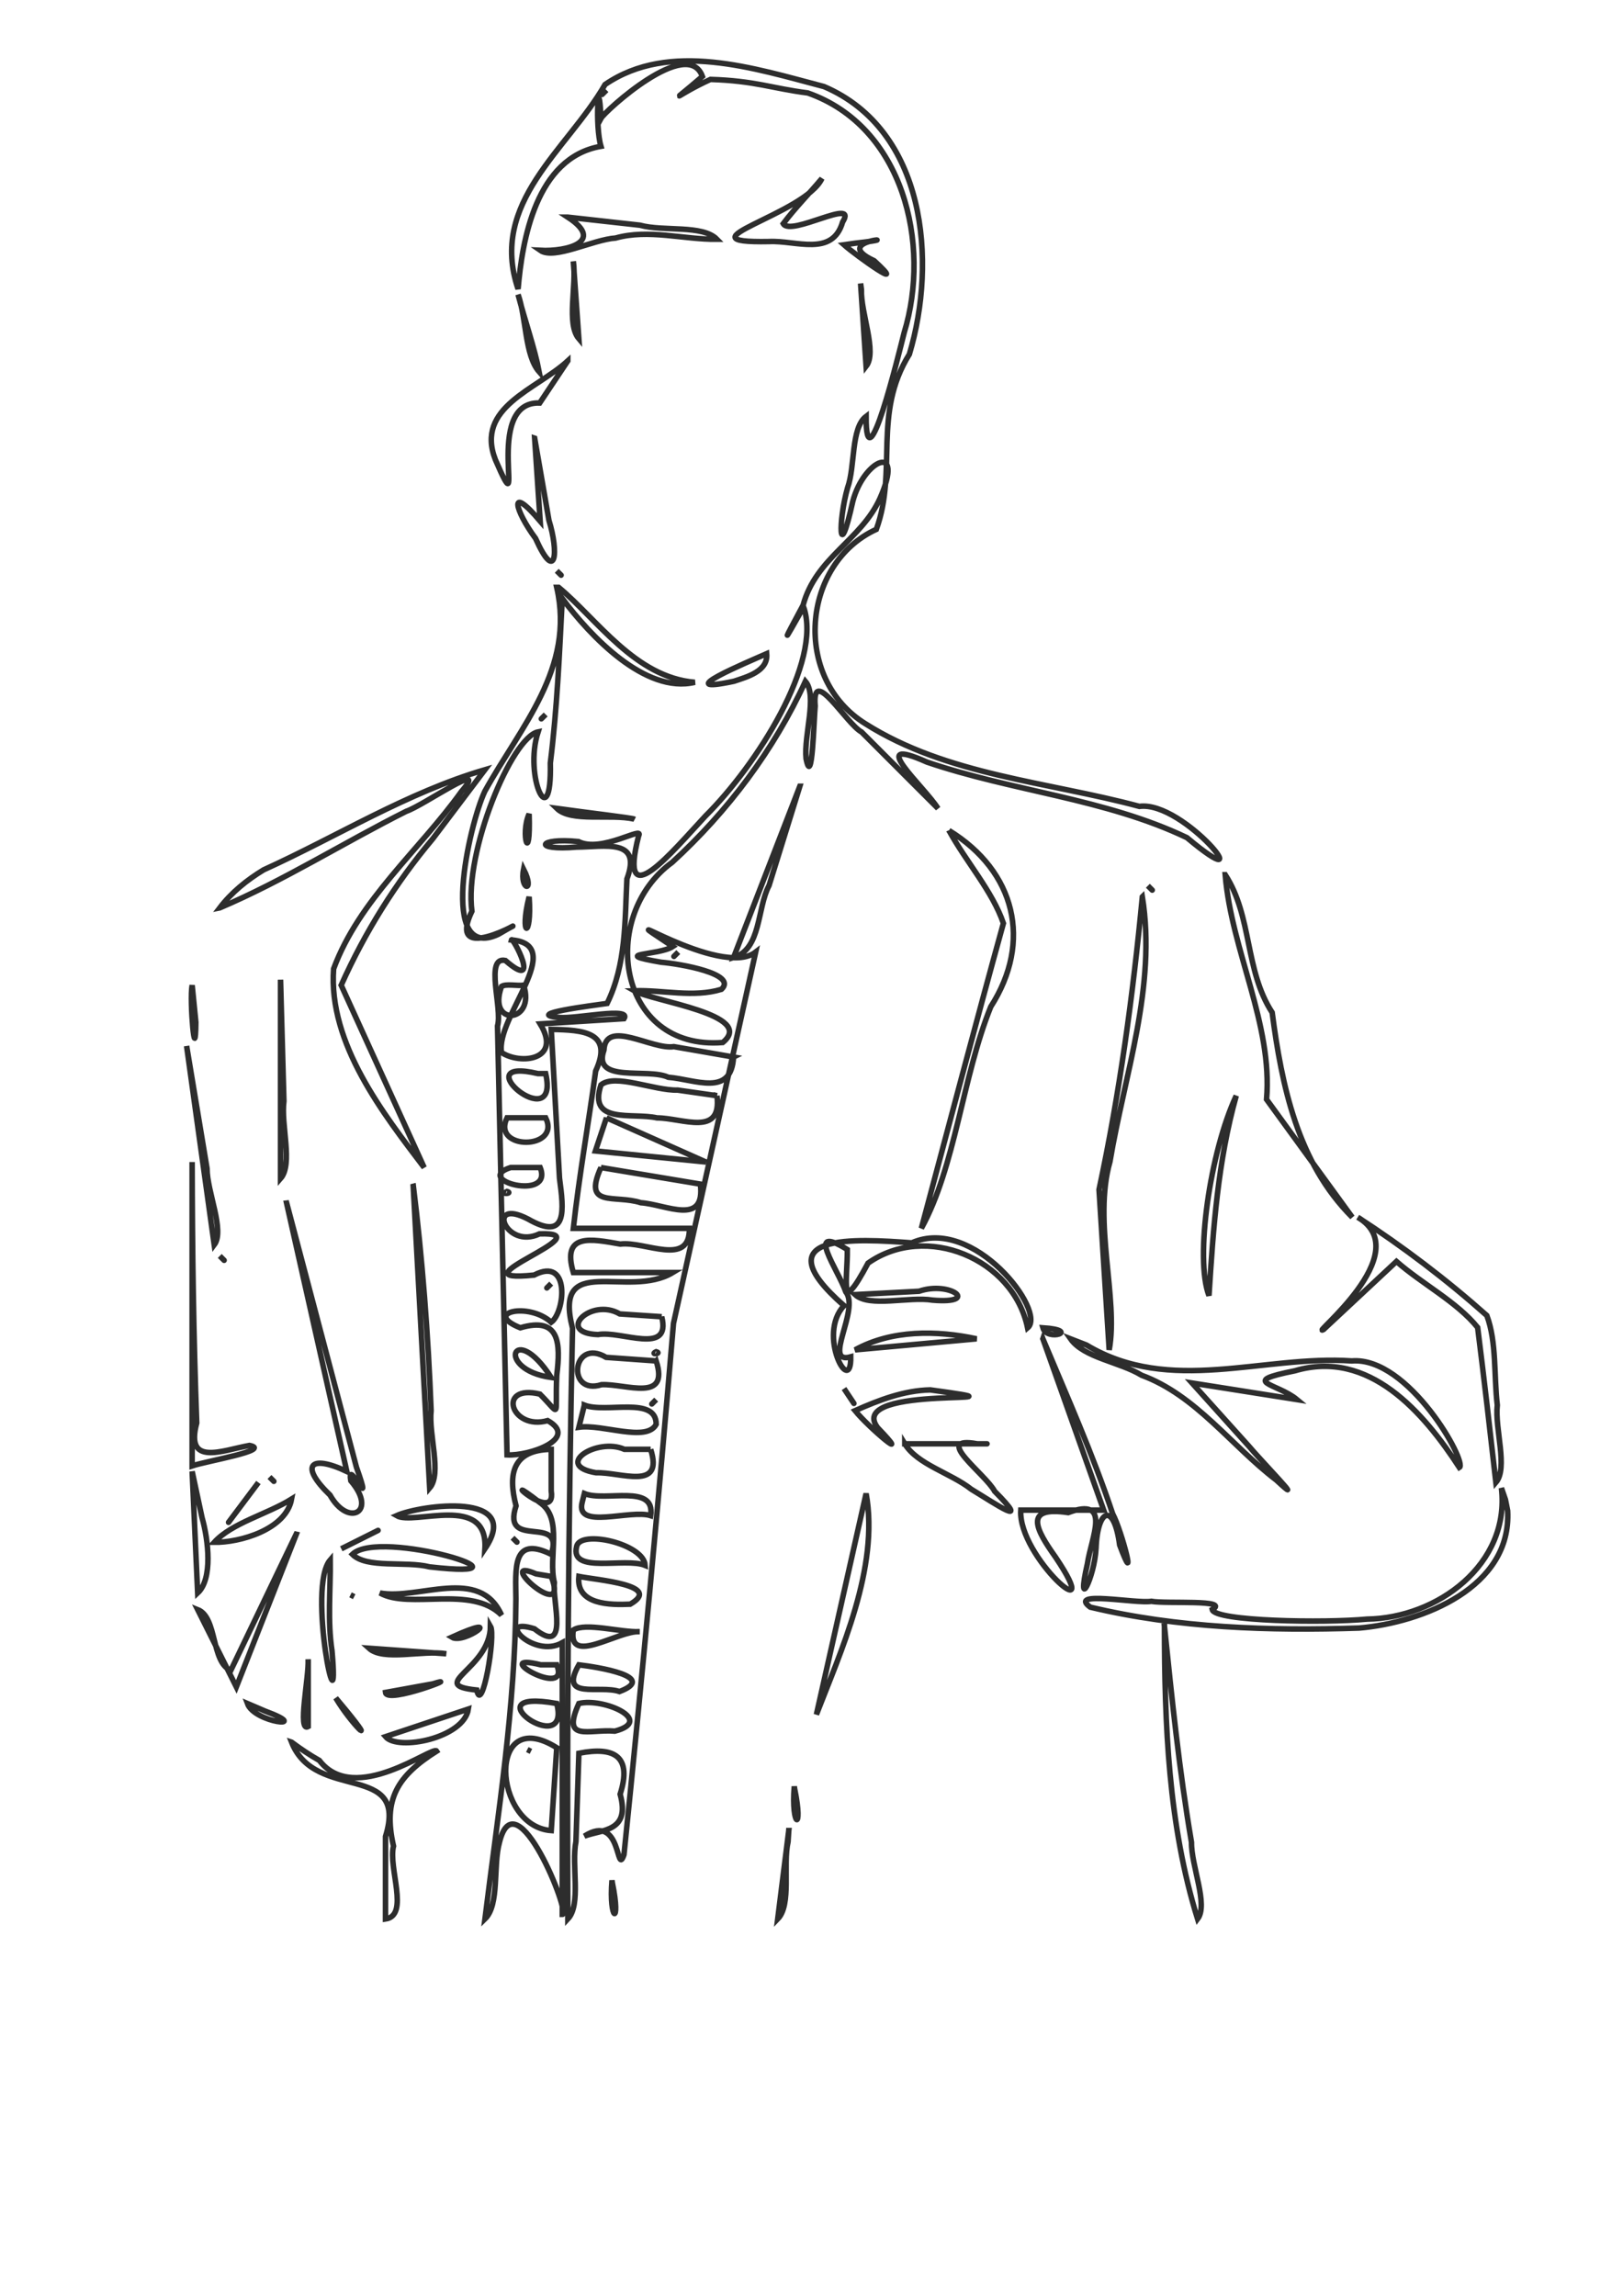 <?xml version="1.0" encoding="UTF-8" standalone="no"?>
<!-- Created with Inkscape (http://www.inkscape.org/) -->

<svg
   width="210mm"
   height="297mm"
   viewBox="0 0 210 297"
   version="1.1"
   id="svg1319"
   inkscape:version="1.1.2 (0a00cf5339, 2022-02-04)"
   sodipodi:docname="rickastley.svg"
   xmlns:inkscape="http://www.inkscape.org/namespaces/inkscape"
   xmlns:sodipodi="http://sodipodi.sourceforge.net/DTD/sodipodi-0.dtd"
   xmlns="http://www.w3.org/2000/svg"
   xmlns:svg="http://www.w3.org/2000/svg">
  <sodipodi:namedview
     id="namedview1321"
     pagecolor="#ffffff"
     bordercolor="#666666"
     borderopacity="1.0"
     inkscape:pageshadow="2"
     inkscape:pageopacity="0.0"
     inkscape:pagecheckerboard="0"
     inkscape:document-units="mm"
     showgrid="false"
     inkscape:zoom="0.43206369"
     inkscape:cx="369.15854"
     inkscape:cy="408.50459"
     inkscape:window-width="1366"
     inkscape:window-height="708"
     inkscape:window-x="0"
     inkscape:window-y="0"
     inkscape:window-maximized="1"
     inkscape:current-layer="layer1" />
  <defs
     id="defs1316" />
  <g
     inkscape:label="Layer 1"
     inkscape:groupmode="layer"
     id="layer1">
    <path
       style="fill:none;fill-rule:nonzero;stroke:#2d2d2d;stroke-width:0.715;stroke-opacity:1"
       d="m 67.034,37.388 c 0.521,-6.218 2.288,-16.999 10.722,-18.46 -0.793,-2.628 -0.29,-10.097 0,-3.608 0.495,-0.927 11.222,-10.7 13.128,-5.431 -4.797,4.13 -3.347,2.37 1.041,0.386 5.78,0.177 7.968,1.164 12.591,1.751 12.357,4.326 15.989,19.534 12.47,31.022 -0.705,2.788 -4.949,20.208 -4.92,10.816 -1.99,1.501 -1.389,6.454 -2.403,9.253 -1.191,4.178 -1.208,10.265 0.677,1.751 1.403,-5.41 6.817,-7.82 3.503,-0.357 -2.449,5.387 -8.261,7.612 -9.929,13.774 -2.653,4.941 -2.808,5.343 0.066,0.242 2.455,7.113 -6.131,20.516 -12.698,27.033 -4.223,4.532 -11.376,13.255 -8.648,2.565 0.752,-1.389 -4.793,2.257 -7.792,0.745 -5.35,-0.535 -5.914,1.214 -0.227,0.715 3.638,-0.022 8.487,-1.192 6.502,4.124 -0.274,5.479 -0.091,11.046 -2.563,16.1 -1.757,0.256 -10.994,1.404 -6.178,1.817 2.142,0.212 9.395,-1.414 8.367,0.155 -3.616,0.226 -7.232,0.452 -10.848,0.678 2.874,4.692 -2.566,5.326 -5.004,3.699 -0.8,-4.523 8.605,-13.945 1.285,-14.563 0.123,-0.537 3.999,6.818 -0.785,2.661 -2.712,-0.579 -0.351,6.197 -1.018,8.473 0.411,18.495 0.822,36.99 1.233,55.485 2.857,0.173 9.379,-2.098 5.262,-4.435 -4.778,1.335 -6.641,-4.776 -1.008,-3.428 2.813,2.817 1.92,3.169 2.179,-2.451 0.504,-4.12 0.403,-7.634 -4.72,-6.127 -4.92,-1.973 1.098,-3.382 4.005,-0.715 1.766,-1.275 2.536,-8.585 -2.217,-6.107 -11.17,1.144 9.407,-5.626 0.697,-5.329 -4.422,2.092 -6.954,-4.741 -1.498,-1.928 5.188,2.975 4.628,-1.158 4.088,-5.267 -0.357,-6.418 -0.713,-12.835 -1.07,-19.253 4.155,0.067 8.057,0.33 5.747,5.384 -0.927,6.785 -2.134,13.55 -2.887,20.348 5.004,0 10.007,0 15.011,0 0.095,5.047 -5.768,1.625 -8.933,2.037 -3.733,-0.659 -7.626,-1.495 -6.077,3.681 4.289,0 8.578,0 12.866,0 -5.792,3.497 -15.524,-2.745 -12.973,7.204 -0.547,25.473 -0.713,50.95 -0.608,76.428 1.769,-1.874 0.443,-6.948 1.049,-10.024 0.127,-3.807 0.254,-7.613 0.381,-11.42 4.656,-0.912 6.884,0.436 5.34,5.296 1.34,4.882 -2.312,4.554 -4.625,5.426 4.885,-3.121 4.07,5.4 5.12,2.4 2.346,-22.892 4.485,-45.815 6.408,-68.737 3.544,-16.01 7.088,-32.02 10.632,-48.03 -4.581,3.547 -20.575,-7.263 -10.722,-0.715 -1.805,1.19 -8.379,0.847 -1.515,2.031 2.416,0.2 9.943,1.494 7.811,3.502 -3.653,1.111 -7.54,0.062 -11.299,0.186 2.345,1.362 15.873,3.096 11.463,6.695 -13.675,1.086 -16.132,-16.343 -6.535,-23.311 7.183,-6.582 13.173,-14.539 17.231,-23.412 1.589,1.871 -0.223,6.938 0.089,10.01 0.808,3.965 1.003,-5.084 1.175,-6.814 -0.462,-5.439 4.03,2.309 6.006,3.36 3.295,3.295 6.59,6.59 9.885,9.885 -1.794,-2.857 -9.501,-9.592 -1.433,-5.996 11.058,3.772 23.069,4.726 33.642,9.777 10.104,8.446 -0.321,-4.823 -6.149,-4.045 -11.855,-3.189 -24.892,-4.013 -35.45,-10.691 -9.517,-5.907 -8.229,-20.725 1.411,-25.147 2.787,-7.648 -0.521,-14.927 4.279,-22.662 3.622,-12.101 2.083,-29.006 -11.044,-34.618 C 97.63,8.849 86.658,5.222 78.29,10.932 73.393,19.431 63.238,26.18 67.034,37.388 Z M 78.471,11.655 c -0.844,0.844 -0.736,0.736 0,0 z m 27.877,11.437 c -2.193,4.678 -19.031,8.383 -6.85,8.157 3.506,-0.182 8.204,2.021 9.528,-2.525 2.054,-3.283 -6.722,1.919 -7.682,0.211 1.5,-2.005 3.368,-3.891 5.004,-5.843 z m -32.881,5.004 c 4.86,3.168 -0.108,4.47 -3.574,4.289 1.825,1.276 6.766,-1.387 9.761,-1.59 4.268,-1.196 8.749,0.199 13.113,0.16 -1.864,-1.913 -6.909,-0.979 -9.968,-1.822 -3.11,-0.346 -6.221,-0.691 -9.331,-1.037 z m 35.74,3.574 c 1.641,1.457 8.581,6.365 3.905,2.063 -6.055,-2.812 5.265,-3.113 -2.406,-2.277 -0.5,0.071 -1,0.143 -1.499,0.214 z m -35.025,2.144 c 0.459,3.115 -0.929,8.077 0.715,10.007 -0.238,-3.336 -0.477,-6.671 -0.715,-10.007 z m 37.17,2.859 c 0.238,3.574 0.477,7.148 0.715,10.722 1.459,-1.859 -0.708,-6.891 -0.611,-9.942 l -0.078,-0.585 z m -44.318,1.43 c 1.091,3.114 0.857,7.867 2.734,10.007 -0.595,-3.081 -1.877,-6.728 -2.734,-10.007 z m 6.433,8.578 c -4.046,3.729 -12.021,5.972 -9.369,12.789 4.34,10.028 -1.838,-7.594 5.735,-7.337 1.211,-1.817 2.423,-3.634 3.634,-5.451 z m -4.289,10.007 c 0.238,3.574 0.477,7.148 0.715,10.722 -4.212,-4.942 -3.266,-1.356 -0.601,2.237 2.669,5.936 3.013,1.751 1.735,-2.331 -0.616,-3.543 -1.232,-7.085 -1.848,-10.628 z m 2.859,17.155 c 0.844,0.844 0.736,0.736 0,0 z m 0,2.144 c 2.397,10.486 -4.719,18.064 -9.313,26.393 -2.063,4.423 -6.034,22.133 1.757,18.486 6.801,-3.977 -7.283,5.104 -3.422,-2.981 -1.011,-7.682 5.165,-22.536 8.564,-23.205 -1.89,5.81 1.796,13.526 1.584,4.031 0.88,-7.069 1.183,-14.184 1.544,-21.293 3.614,4.851 10.732,12.39 17.155,10.847 C 82.206,87.641 77.239,80.086 72.287,75.987 Z m 27.162,8.578 c -2.472,1.091 -12.693,5.356 -4.241,3.569 1.652,-0.553 4.462,-1.289 4.241,-3.569 z m -28.592,7.863 c -0.844,0.844 -0.736,0.736 0,0 z M 28.435,117.445 c 8.216,-3.486 16.064,-8.445 24.14,-12.494 2.276,-0.77 10.886,-6.91 7.138,-2.567 -5.467,7.639 -13.238,14.001 -16.547,22.951 -0.707,9.682 6.492,18.81 11.716,25.705 -3.579,-7.863 -7.157,-15.726 -10.736,-23.588 3.072,-6.867 7.021,-13.187 11.855,-18.951 2.248,-2.975 4.495,-5.951 6.743,-8.926 -10.064,2.942 -19.115,8.637 -28.641,12.957 -2.145,1.304 -4.142,2.906 -5.67,4.913 z m 75.054,-15.726 c -2.859,7.386 -5.718,14.773 -8.578,22.159 3.597,-1.084 3.032,-6.369 4.593,-9.318 1.328,-4.28 2.657,-8.561 3.985,-12.841 z m -31.451,2.859 c 1.871,1.831 6.937,0.673 10.007,1.382 -0.15,-0.134 -6.68,-0.905 -9.227,-1.278 l -0.585,-0.078 z m -3.574,0.715 c -1.196,2.628 0.22,6.945 0,0 z m 54.325,2.144 c 2.191,4.025 5.633,7.865 7.04,12.006 -3.629,13.129 -7.091,26.302 -10.614,39.46 4.42,-8.029 5.294,-19.52 8.979,-28.662 5.41,-8.429 3.181,-17.539 -5.405,-22.803 z m -55.04,5.004 c -0.563,2.771 1.583,3.145 0,0 z m 90.78,0.715 c 0.819,9.886 6.164,19.325 5.351,29.069 3.697,5.083 7.393,10.166 11.09,15.248 -7.084,-7.08 -9.123,-17.044 -10.364,-26.484 -3.568,-5.486 -2.568,-12.438 -6.076,-17.833 z m -10.007,1.43 c 0.844,0.844 0.736,0.736 0,0 z m -80.058,1.43 c -1.314,5.195 0.397,5.647 0,0 z m 79.343,0 c -1.211,12.727 -2.93,25.377 -5.603,37.884 0.438,6.91 0.876,13.819 1.315,20.729 1.221,-6.608 -2.13,-16.563 0.1,-24.364 1.898,-11.314 6.045,-22.639 4.189,-34.25 z m -60.043,7.148 c -0.844,0.844 -0.736,0.736 0,0 z m -51.466,3.574 c 0,8.578 0,17.155 0,25.733 1.654,-1.874 0.018,-6.949 0.436,-10.026 -0.145,-5.236 -0.291,-10.471 -0.436,-15.707 z m -11.437,0.715 c -0.363,2.022 0.415,10.8 0.48,4.8 -0.16,-1.6 -0.32,-3.2 -0.48,-4.8 z m 42.888,0 c 1.634,4.936 -4.756,5.429 -2.859,0.159 0.537,-0.374 2.04,-0.049 2.859,-0.159 z m 27.162,9.292 c -0.286,5.215 -4.966,2.885 -8.444,2.617 -2.671,-1.248 -9.848,0.825 -8.323,-3.516 0.218,-4.094 6.241,3.3e-4 9.046,-0.445 2.574,0.448 5.148,0.895 7.722,1.343 z m -70.765,-1.43 c 1.191,8.578 2.383,17.155 3.574,25.733 1.398,-1.849 -0.932,-6.857 -0.934,-9.893 -0.88,-5.28 -1.76,-10.56 -2.64,-15.84 z m 46.462,3.574 c 1.886,8.376 -10.798,-2.317 -0.999,0 h 0.59 z m 22.159,2.859 c 0.686,5.381 -4.457,2.881 -7.759,2.87 -3.196,-0.717 -8.941,0.873 -7.251,-4.265 1.797,-1.52 6.887,0.755 9.929,0.669 1.694,0.242 3.388,0.484 5.082,0.726 z m 67.191,0 c -3.404,7.288 -5.375,21.073 -3.528,25.859 0.556,-8.735 1.149,-17.39 3.528,-25.859 z m -89.35,2.859 c 2.032,4.174 -7.06,4.247 -5.004,0 1.668,0 3.336,0 5.004,0 z m 7.863,0 c 4.289,1.906 8.578,3.812 12.866,5.718 -4.765,-0.477 -9.531,-0.953 -14.296,-1.43 0.477,-1.43 0.953,-2.859 1.43,-4.289 z m -53.61,5.718 c 0,13.105 0,26.209 0,39.314 1.869,-0.632 10.391,-2.06 7.417,-2.648 -3.588,0.652 -8.342,2.744 -6.824,-2.909 -0.42,-11.25 -0.572,-22.5 -0.593,-33.756 z m 45.032,0.715 c 1.767,4.441 -8.828,1.608 -3.824,0 1.275,0 2.549,0 3.824,0 z m 7.863,0 c 4.289,0.715 8.578,1.43 12.866,2.144 0.671,5.493 -4.424,2.633 -7.698,2.41 -3.407,-1.099 -7.545,0.741 -5.168,-4.555 z m -24.303,2.144 c 0.715,13.105 1.43,26.209 2.144,39.314 1.607,-1.872 -0.156,-6.942 0.185,-10.016 C 55.402,172.68 54.663,162.923 53.453,153.185 Z m 12.152,0.953 c 0.833,0.237 -0.917,0.43 0,0 z m -28.592,1.192 c 2.621,11.675 5.242,23.35 7.863,35.025 -4.82,-2.269 -6.112,-0.728 -2.172,3.061 2.348,4.189 6.189,2.221 2.689,-1.853 -0.558,-3.282 3.109,4.997 0.723,-1.771 -3.034,-11.487 -6.069,-22.975 -9.103,-34.462 z m 138.671,2.144 c 7.796,4.617 -6.442,15.627 -4.424,14.518 3.143,-2.933 6.285,-5.866 9.428,-8.8 3.352,2.934 7.825,5.224 10.507,8.542 0.841,6.677 1.604,13.363 2.359,20.05 1.607,-1.872 -0.159,-6.942 0.182,-10.015 -0.451,-3.793 -0.071,-8.154 -1.353,-11.584 -5.257,-4.672 -10.8,-8.879 -16.699,-12.711 z m -66.476,11.437 c -3.55,3.784 0.957,11.924 0.87,6.62 -3.724,1.045 1.211,-6.107 -0.643,-8.409 -0.954,-2.799 -5.44,-8.972 0.201,-5.474 0.034,3.989 -1.11,8.854 2.68,1.761 7.463,-5.274 18.805,-0.593 20.647,8.376 2.529,-2.076 -6.968,-14.567 -14.993,-11 -7.157,-0.532 -19.571,-1.349 -8.762,8.126 z m -80.772,-6.433 c 0.844,0.844 0.736,0.736 0,0 z m 42.888,3.574 c -0.844,0.844 -0.736,0.736 0,0 z m 39.314,1.43 c 1.875,1.706 6.952,0.211 10.03,0.715 6.251,0.526 2.278,-2.54 -1.751,-1.151 -2.76,0.145 -5.519,0.29 -8.279,0.436 z m -25.018,2.859 c 1.284,5.079 -5.302,1.745 -8.241,2.31 -5.562,-0.19 -0.94,-4.857 2.817,-2.671 1.808,0.12 3.616,0.241 5.424,0.362 z m 49.321,1.43 c 0.516,1.845 5.004,0.33 0,0 z m -24.303,2.859 c 5.242,-0.477 10.484,-0.953 15.726,-1.43 -5.169,-1.11 -10.977,-1.189 -15.726,1.43 z m 24.303,-1.43 c 2.621,7.386 5.242,14.773 7.863,22.159 -3.574,0 -7.148,0 -10.722,0 -0.406,6.018 11.208,16.08 4.514,6.112 -2.518,-3.538 -4.279,-6.678 1.619,-5.789 5.694,-2.133 2.975,3.238 2.486,6.619 -1.499,6.54 0.917,1.812 1.116,-2.005 0.197,-5.191 2.325,-5.98 3.058,-0.416 2.32,6.182 0.298,-1.798 -0.9,-4.032 -2.574,-7.725 -5.889,-15.146 -9.034,-22.647 z m 3.574,0 c 1.72,2.454 6.376,2.982 9.198,4.713 7.038,2.591 11.578,9.101 17.427,13.558 4.374,4.053 -2.306,-2.865 -3.559,-4.396 -2.447,-2.719 -4.894,-5.438 -7.341,-8.157 4.527,0.715 9.054,1.43 13.581,2.144 -2.61,-2.164 -7.628,-2.255 -0.261,-3.729 9.575,-2.835 16.634,5.388 21.27,12.516 1.09,-0.626 -6.568,-14.39 -13.926,-13.79 -11.485,-0.786 -23.491,4.449 -34.328,-2.058 z m -67.191,5.004 c -7.389,-1.038 -4.848,-7.499 0,0 z m 13.581,-3.336 c 0.833,0.237 -0.917,0.43 0,0 z m 0,1.192 c 1.735,5.415 -3.874,2.942 -7.062,3.07 -4.622,1.462 -3.821,-6.154 0.585,-3.532 2.159,0.154 4.318,0.308 6.476,0.463 z m 24.303,3.574 c 1.632,2.448 1.785,2.678 0,0 z m 1.43,2.859 c 1.834,2.266 7.656,7.123 2.918,2.203 -4.352,-5.784 22.565,-2.738 6.809,-4.889 -3.411,0.072 -6.651,1.319 -9.727,2.686 z m -25.733,-1.43 c -0.844,0.844 -0.736,0.736 0,0 z m -9.292,0.715 c 2.815,1.09 9.299,-1.218 9.292,2.485 -1.254,2.36 -6.964,-0.067 -10.004,0.375 0.23,-0.948 0.475,-1.907 0.712,-2.859 z m 41.458,5.004 c 1.608,2.671 5.961,3.788 8.6,5.875 3.136,1.896 7.921,5.193 3.028,0.265 -1.183,-2.248 -8.2,-7.202 -2.245,-6.14 4.665,0 -4.986,0 -6.796,0 -0.862,0 -1.725,0 -2.587,0 z m -45.747,0.715 c -4.901,0.083 -5.661,3.047 -4.551,7.312 -1.914,5.814 6.33,0.938 4.551,6.269 -5.132,-2.528 -4.589,1.942 -4.568,5.769 -0.07,13.91 -2.3,27.637 -4.009,41.408 1.926,-1.862 1.023,-6.904 1.887,-9.961 2.132,-8.567 9.283,9.399 8.121,9.371 0,-11.717 0,-23.433 0,-35.15 -3.754,2.134 -8.809,-3.434 -3.608,-1.804 4.562,3.6 2.296,-3.451 2.585,-5.984 -0.845,-3.327 1.193,-8.278 -1.88,-10.349 -6.173,-4.799 2.188,3.166 1.473,-1.503 0,-1.793 0,-3.585 0,-5.378 z m 12.866,0 c 1.735,5.424 -3.873,2.921 -7.059,3.031 -5.62,-0.935 0.117,-4.61 3.666,-3.031 1.131,0 2.262,0 3.393,0 z m -59.328,2.859 c 0.238,5.242 0.477,10.484 0.715,15.726 1.967,-1.816 1.397,-6.825 0.564,-9.757 -0.426,-1.99 -0.853,-3.979 -1.279,-5.969 z m 10.007,0.715 c 0.844,0.844 0.736,0.736 0,0 z m -1.43,0.715 c -1.681,2.241 -6.374,8.498 -2.165,2.887 0.722,-0.962 1.443,-1.924 2.165,-2.887 z m 160.83,0.715 c 1.163,9.894 -8.319,16.837 -17.388,16.96 -5.487,0.52 -19.69,0.301 -20.031,-1.235 2.377,-1.345 -5.92,-0.716 -7.878,-1.069 -1.967,0.335 -10.866,-1.442 -7.906,0.755 11.305,2.705 23.189,3.088 34.782,2.705 8.243,-0.708 19.777,-5.264 19.226,-15.18 l -0.287,-1.442 z m -118.657,0.715 c 2.691,1.108 9.225,-1.32 8.578,2.859 -2.598,-0.85 -9.783,1.88 -8.863,-1.717 l 0.143,-0.572 z m 36.455,0 c -2.144,9.531 -4.289,19.061 -6.433,28.592 3.078,-7.986 8.172,-19.007 6.433,-28.592 z m -74.339,0.715 c -3.165,1.97 -7.721,3.081 -10.007,5.594 3.283,0.046 9.274,-1.625 10.007,-5.594 z m 13.581,2.144 c 2.24,1.321 11.856,-2.92 11.437,4.289 5.002,-7.417 -8.231,-5.713 -11.437,-4.289 z m -7.148,4.289 c 4.061,-2.03 7.566,-3.783 1.497,-0.748 -0.499,0.249 -0.998,0.499 -1.497,0.748 z m -5.718,-2.144 c -2.859,5.957 -5.718,11.913 -8.578,17.87 -2.562,-1.005 -1.724,-6.862 -4.289,-7.863 1.668,3.336 3.336,6.671 5.004,10.007 2.621,-6.671 5.242,-13.343 7.863,-20.014 z m 27.877,0.715 c 0.844,0.844 0.736,0.736 0,0 z m 17.155,3.574 c -2.603,-1.064 -9.767,1.16 -8.863,-2.432 0.394,-2.245 8.693,-0.376 8.863,2.432 z m -37.884,-1.43 c 1.867,1.876 6.923,0.84 9.988,1.623 15.656,1.789 -6.395,-5.067 -9.988,-1.623 z m -2.859,0.715 c -3.055,3.533 1.307,23.917 0.222,11.746 -0.591,-3.893 -0.181,-7.828 -0.222,-11.746 z m 28.592,2.144 c 2.524,6.437 -7.641,-2.788 -1.961,-0.327 0.654,0.109 1.307,0.218 1.961,0.327 z m -22.159,2.144 c 3.85,2.169 11.812,-1.063 15.726,2.859 -2.836,-6.362 -10.719,-1.926 -15.726,-2.859 z m 25.733,-2.144 c 2.422,0.483 10.941,1.117 6.644,3.591 -2.512,0.106 -7.034,0.133 -6.644,-3.591 z m -29.545,2.382 0.476,0.239 z m 13.104,5.48 c 1.615,0.998 7.324,-3.333 0,0 z m 5.004,-1.43 c -0.048,5.602 -8.36,7.597 -1.771,8.267 0.664,3.32 2.486,-7.048 1.771,-8.267 z m 19.3,0.715 c -2.773,-0.182 -9.326,4.477 -8.578,-0.216 1.559,-1.016 6.186,0.339 8.578,0.216 z m 67.906,-0.715 c 0.024,12.715 0.487,25.652 4.289,37.884 1.426,-1.854 -0.831,-6.873 -0.788,-9.916 -1.583,-9.271 -2.539,-18.617 -3.501,-27.968 z m -102.931,2.859 c 1.868,1.706 6.937,0.211 10.007,0.715 -3.336,-0.238 -6.671,-0.477 -10.007,-0.715 z m -7.863,1.43 c 0.115,2.33 -1.414,9.505 0,8.702 0,-2.901 0,-5.802 0,-8.702 z m 32.166,0.715 c 1.876,4.709 -9.153,-1.749 -2.054,0 0.685,0 1.369,0 2.054,0 z m 2.859,0 c 2.494,0.303 10.292,1.547 5.259,3.457 -2.627,-0.892 -7.879,1.147 -5.259,-3.457 z m -25.018,3.574 c 0.168,1.581 10.291,-2.419 6.121,-1.113 -2.04,0.371 -4.081,0.742 -6.121,1.113 z m -6.433,0.715 c 1.964,3.333 5.541,6.735 1.308,1.569 -0.436,-0.523 -0.872,-1.046 -1.308,-1.569 z m -11.437,0.715 c 0.917,2.556 8.6,3.311 2.292,0.982 -0.764,-0.327 -1.528,-0.655 -2.292,-0.982 z m 40.029,0 c 1.921,7.469 -11.565,-2.065 0,0 z m 2.859,0 c 3.168,-0.782 9.886,2.201 4.663,3.574 -3.397,-0.285 -6.94,1.486 -4.663,-3.574 z m -14.296,0.715 c -3.574,1.191 -7.148,2.383 -10.722,3.574 1.587,1.903 10.151,0.188 10.722,-3.574 z m 11.437,5.004 c -0.238,3.574 -0.477,7.148 -0.715,10.722 -7.584,-0.542 -8.364,-16.402 0.715,-10.722 z M 37.727,225.38 c 3.086,7.832 15.17,2.431 12.152,12.208 0,3.555 0,7.11 0,10.666 3.145,-0.459 0.327,-6.637 1.037,-9.431 -1.4,-6.087 0.534,-9.094 5.59,-12.289 -0.451,-0.801 -10.608,7.181 -15.186,1.208 -1.25,-0.703 -2.44,-1.508 -3.592,-2.362 z m 30.498,0.953 0.476,0.239 z m 34.548,4.766 c -0.441,5.317 1.231,6.034 0.047,0.331 z m -0.715,5.718 c -0.477,3.812 -0.953,7.625 -1.43,11.437 1.823,-1.871 0.645,-6.938 1.34,-10.01 0.03,-0.476 0.059,-0.951 0.089,-1.427 z m -22.874,6.433 c -0.441,5.317 1.231,6.034 0.047,0.331 z"
       id="path2758" />
  </g>
</svg>
